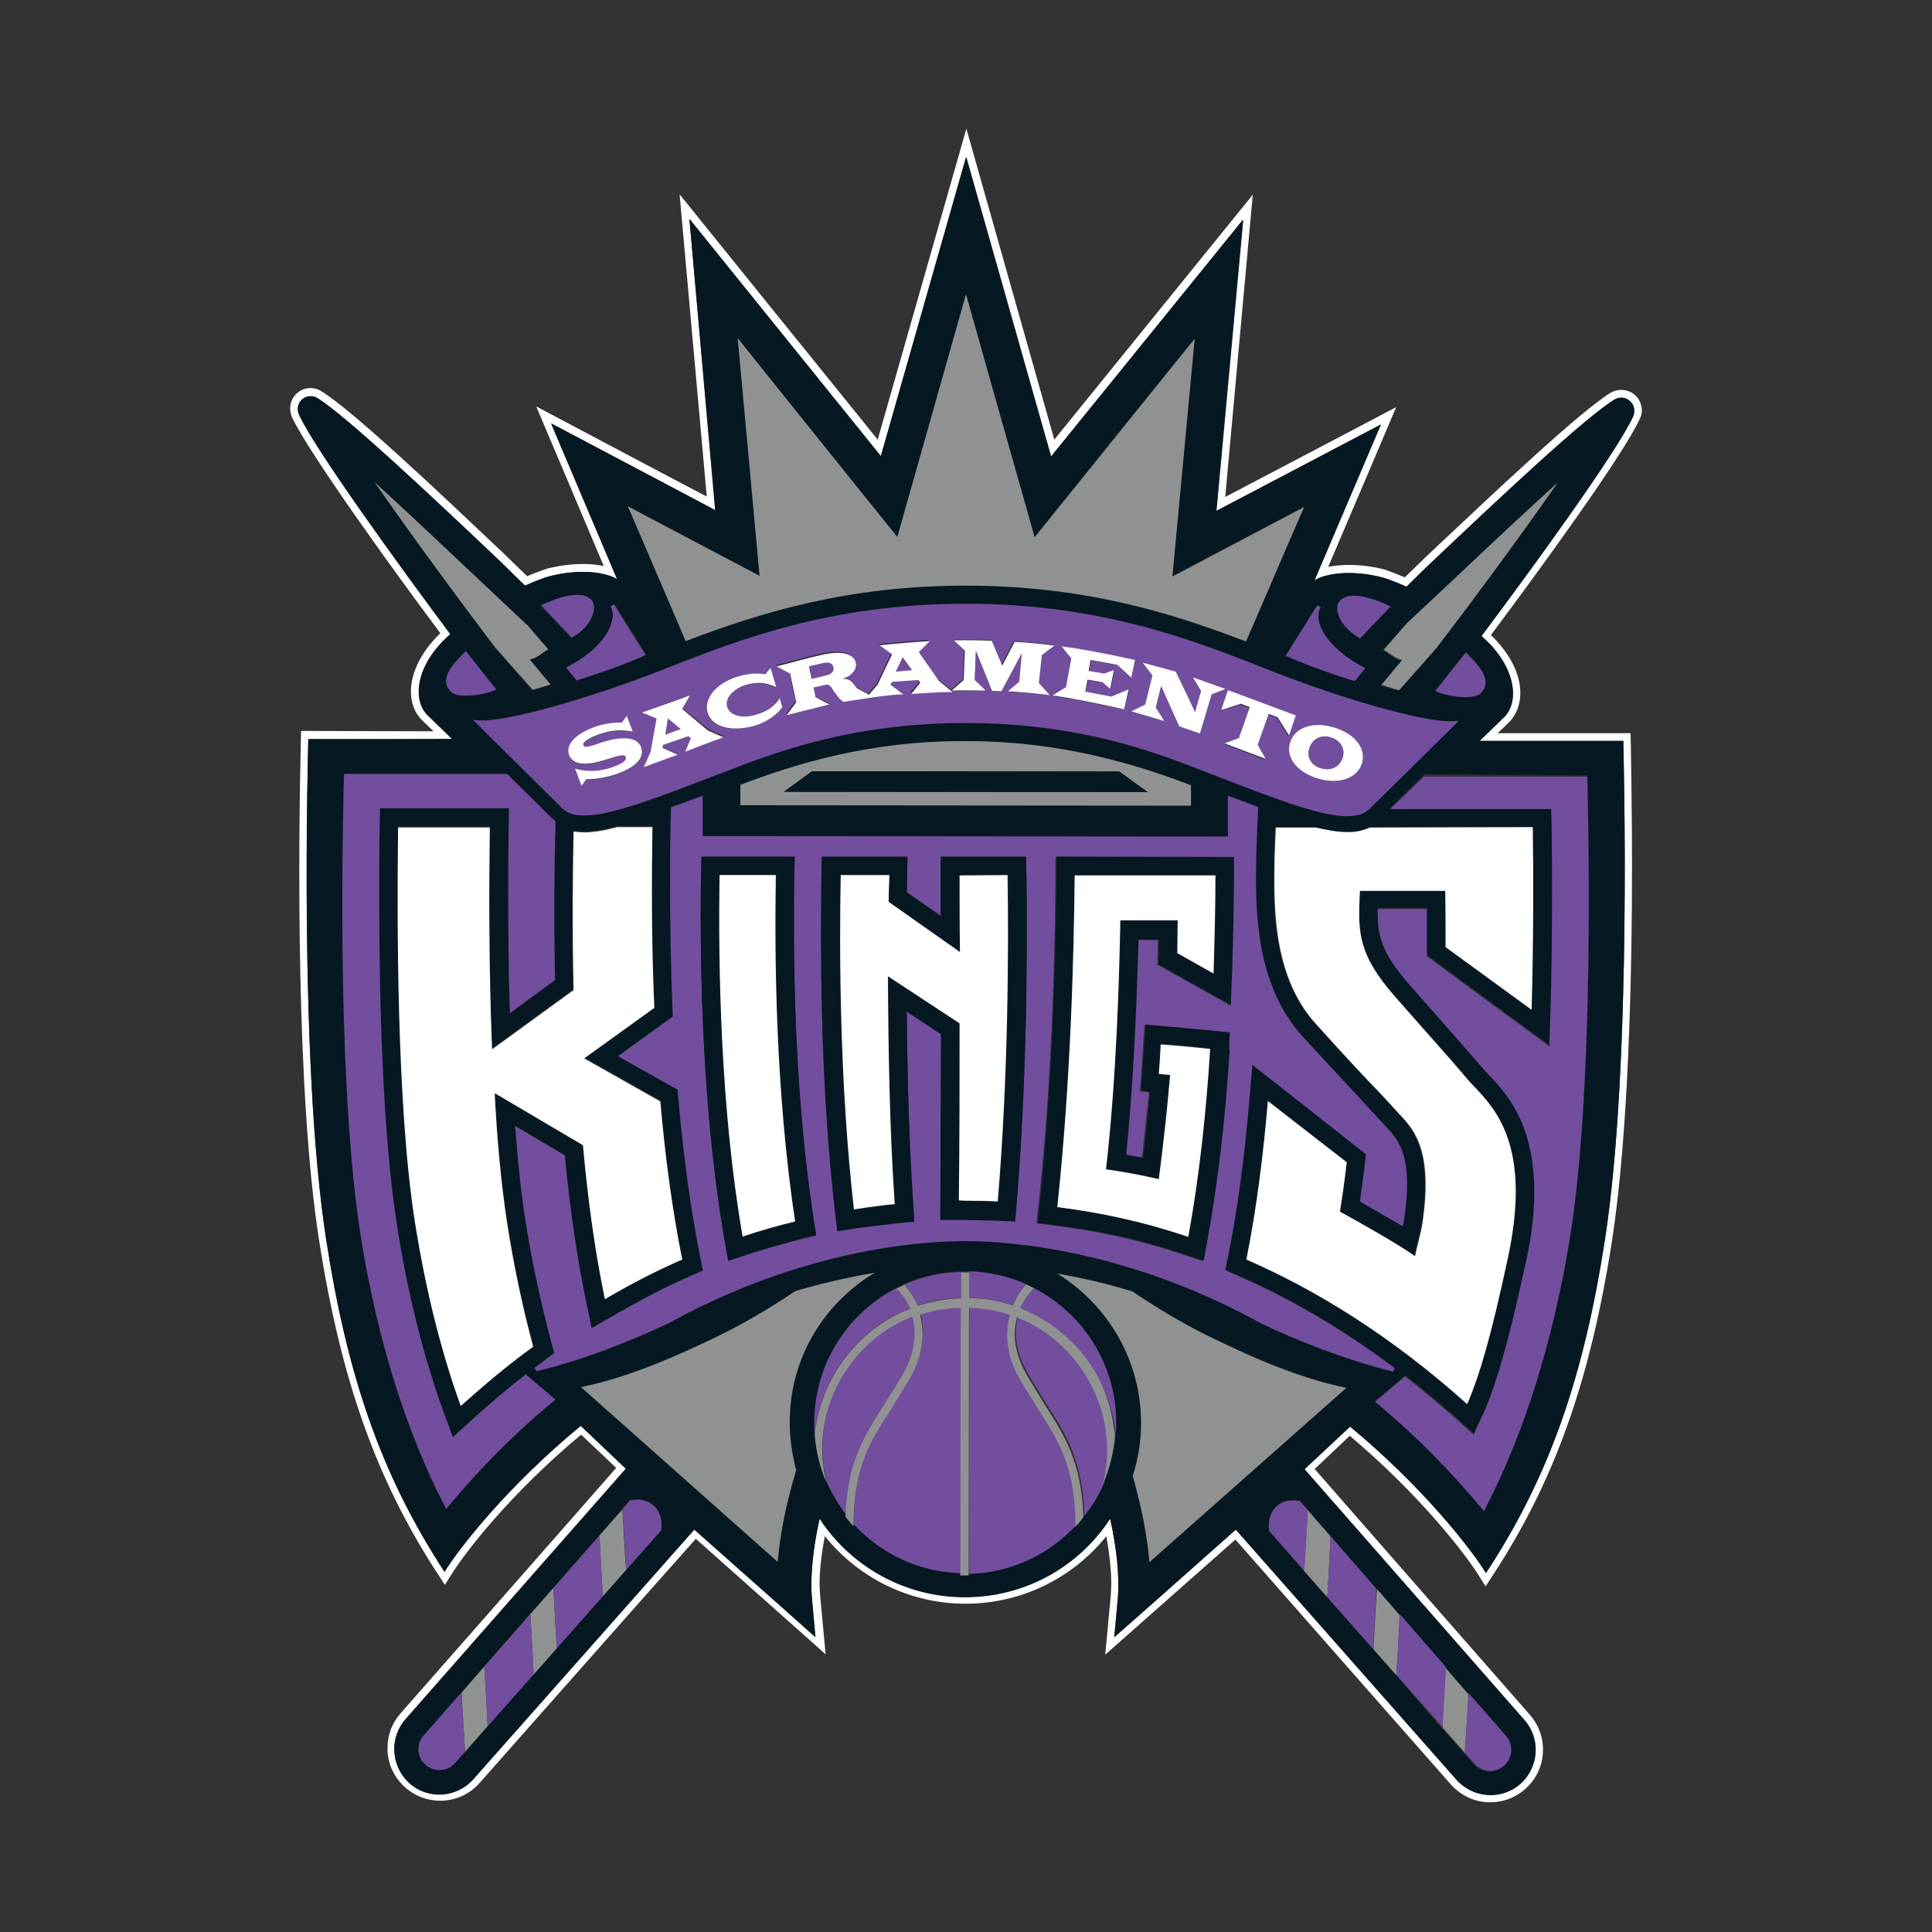 <?xml version="1.0" encoding="utf-8"?>
<!-- Generator: Adobe Illustrator 18.0.0, SVG Export Plug-In . SVG Version: 6.00 Build 0)  -->
<!DOCTYPE svg PUBLIC "-//W3C//DTD SVG 1.1//EN" "http://www.w3.org/Graphics/SVG/1.1/DTD/svg11.dtd">
<svg version="1.1" xmlns="http://www.w3.org/2000/svg" xmlns:xlink="http://www.w3.org/1999/xlink" x="0px" y="0px" width="512px"
	 height="512px" viewBox="0 0 512 512" enable-background="new 0 0 512 512" xml:space="preserve">
<rect x="0" y="0" width="512" height="512" fill="#333333" stroke="none"/>
<g id="white_block">
	<rect opacity="0" fill="#FFFFFF" width="512" height="512"/>
</g>
<g id="Logos">
	<g>
		<path fill="#FFFFFF" d="M435.1,108.8c0-1.5-0.6-3-1.8-4.1c-1.8-1.6-4.4-1.8-6.5-0.6c-8.3,5.1-31.2,26.8-48,42.6
			c0,0-5.5,5.3-6.5,6.3c-1.7-0.7-4-1.6-5.5-2.1c-5.8-1.5-11-1.4-14.8-0.7c2.9-6.7,18-42.3,18-42.3s-39.7,20.9-45.3,23.8
			c0.6-6.6,7.3-80.1,7.3-80.1s-48.2,59.5-52.6,64.9c-1.9-6.7-23.3-82.4-23.3-82.4s-21.6,75.7-23.5,82.4c-4.4-5.4-52.5-65-52.5-65
			s6.6,73.4,7.2,80.1c-5.6-2.9-45.2-23.9-45.2-23.9s15.1,35.6,17.9,42.3c-3.8-0.8-8.9-0.8-14.7,0.6c-1.6,0.5-4,1.4-5.6,2.1
			c-1-1-6.5-6.3-6.5-6.3c-16.8-15.9-39.7-37.6-48-42.7c-2.1-1.3-4.7-1.1-6.5,0.5c-1.2,1.1-1.8,2.5-1.8,4.1c0,0.8,0.2,1.5,0.5,2.3
			c4.3,9.2,26.2,39.7,39.3,57.2c-4.8,4.6-7.6,10-7.8,15c0,0.1,0,0.3,0,0.4c0,3.1,1,5.8,3,7.7c0,0,1.4,1.4,3,2.9
			c-7.5,0-35.1-0.1-35.1-0.1l-0.1,3.8c-0.6,26.2-1.3,91.4,4.8,130.8c5.8,37.3,15.2,63.9,31.7,89.1l1.7,2.6l1.7-2.7
			c3.8-6.1,15.8-21.6,34.4-37.1c1.8,1.7,7.4,7,9.3,8.8c-2.4,2.8-57.1,65-57.1,65c-2.3,2.6-3.5,5.8-3.5,9.2c0,0.3,0,0.6,0,0.9
			c0.2,3.7,1.9,7.1,4.7,9.6c5.8,5.1,14.6,4.6,19.7-1.2c0,0,48.6-55,57.3-64.7c2.6,2.3,34.4,30.6,34.4,30.6l-1.4-14.9
			c-0.1-1.2-0.2-2.5-0.2-3.8c0-3.7,0.5-8,1.4-12.6c9.1,11.3,22.7,17.9,37.3,17.9h0c14.6,0,28.2-6.6,37.3-17.9
			c0.8,4.6,1.3,8.9,1.3,12.5c0,1.4-0.1,2.7-0.2,3.9c0,0-1.4,15-1.4,15s29.2-25.8,34.5-30.5c2.5,2.9,57.1,64.9,57.1,64.9
			c2.5,2.8,5.9,4.5,9.6,4.7c3.7,0.2,7.3-1,10.1-3.5c5.8-5.1,6.3-13.9,1.2-19.7l0,0c0,0-54.6-62.3-57-65.1c1.9-1.8,7.5-7.1,9.3-8.8
			c18.5,15.6,30.5,31.1,34.3,37.2l1.7,2.7l1.7-2.6c16.5-25.1,26-51.7,31.8-89c4.3-27.9,5.3-68.6,5.3-99.4c0-12.7-0.2-23.7-0.3-31.4
			l-0.1-3.7l-2,0c0,0-25.7,0-33.2,0c1.5-1.4,3-2.9,3-2.9c1.9-1.9,3-4.6,3-7.7c0-0.1,0-0.3,0-0.4c-0.1-5-3-10.4-7.8-15
			c13.1-17.5,35.2-47.9,39.4-57.2C434.9,110.4,435.1,109.6,435.1,108.8 M432.8,110.3c-4.3,9.2-27,40.5-40.2,58.2
			c9.3,8.1,10.1,17.5,6,21.5l-6.5,6.3l38.1,0c0,2.5,2.4,85.4-4.9,132.3c-5.6,35.7-14.4,62.2-31.5,88.2c-3.9-6.3-16.5-22.7-36-38.8
			l-12.1,11.3l58.3,66.5c4.4,4.9,3.9,12.5-1.1,16.9c-4.9,4.4-12.5,3.9-16.9-1.1l-58.5-66.3l-24.7,21.9l-7.5,6.6l0.9-9.9
			c0.6-6.6-0.4-14.2-2-21.5c-8.2,12.5-22.4,20.8-38.5,20.8c-16.1,0-30.3-8.3-38.5-20.8c-1.6,7.3-2.6,14.9-2,21.5l0.9,9.9l-7.4-6.6
			L184,405.2l-58.6,66.2c-4.4,4.9-11.9,5.4-16.9,1c-4.9-4.4-5.4-11.9-1-16.9l58.4-66.4l-12-11.4c-19.5,16.1-32.2,32.4-36.1,38.7
			c-17-26.1-25.9-52.6-31.4-88.3c-7.3-47-4.7-129.9-4.7-132.3l38.1,0.1l-6.5-6.3c-4.1-4-3.3-13.4,6-21.5
			c-13.2-17.7-35.9-49-40.1-58.2c-0.6-1.4-0.3-3,0.8-4c1.1-1,2.8-1.1,4.1-0.3c8.1,5,30.9,26.6,47.6,42.4c2.3,2.2,5.4,5.3,7.4,7.2
			c2.4-1.1,5-2.1,6.5-2.5c8.3-2.1,15-1,17.9,0.8l-17.5-41.3l43.5,23L182.7,58l50.8,62.9l22.6-79.3l22.5,79.4l50.9-62.8l-7.1,77.2
			l43.6-22.9l-17.6,41.3c2.9-1.8,9.5-2.9,17.9-0.8c1.5,0.4,4.1,1.4,6.5,2.5c2-1.8,5.1-4.9,7.4-7.2c16.7-15.8,39.6-37.4,47.7-42.4
			c1.3-0.8,3-0.7,4.1,0.4C433.1,107.2,433.4,108.9,432.8,110.3"/>
		<path fill="#061922" d="M427.8,105.9c-8.1,5-31,26.6-47.7,42.4c-2.4,2.2-5.5,5.3-7.4,7.2c-2.4-1.1-5-2.1-6.5-2.5
			c-8.3-2.1-15-1-17.9,0.8l17.6-41.3l-43.6,22.9l7.1-77.2L278.5,121l-22.5-79.4l-22.6,79.3L182.7,58l6.9,77.2l-43.5-23l17.5,41.3
			c-2.9-1.8-9.5-2.9-17.9-0.8c-1.5,0.4-4.1,1.4-6.5,2.5c-2-1.8-5.1-5-7.4-7.2c-16.7-15.8-39.6-37.4-47.6-42.5
			c-1.3-0.8-3-0.7-4.1,0.3c-1.1,1-1.5,2.6-0.8,4c4.2,9.2,26.9,40.5,40.1,58.2c-9.3,8.1-10.2,17.5-6,21.5l6.5,6.3L81.7,196
			c0,2.5-2.5,85.4,4.7,132.3c5.5,35.7,14.3,62.2,31.4,88.3c3.9-6.3,16.6-22.6,36.1-38.7l12,11.4l-58.4,66.4
			c-4.4,4.9-3.9,12.5,1,16.9c4.9,4.4,12.5,3.9,16.9-1l58.6-66.2l24.7,21.9l7.4,6.6l-0.9-9.9c-0.6-6.6,0.4-14.2,2-21.5
			c8.2,12.5,22.4,20.8,38.5,20.8c16.1,0,30.3-8.2,38.5-20.8c1.6,7.3,2.6,14.9,2,21.5l-0.9,9.9l7.5-6.6l24.7-21.9l58.5,66.3
			c4.4,4.9,11.9,5.4,16.9,1.1c4.9-4.4,5.4-11.9,1.1-16.9l-58.3-66.5l12.1-11.3c19.5,16.2,32.1,32.5,36,38.8
			c17.1-26,26-52.6,31.5-88.2c7.3-46.9,4.9-129.8,4.9-132.3l-38.1,0l6.5-6.3c4.1-4,3.3-13.4-6-21.5c13.3-17.7,36-48.9,40.2-58.2
			c0.6-1.4,0.3-3-0.8-4C430.8,105.2,429.1,105.1,427.8,105.9 M355,159.4c1.9-2.4,6.4-2,12.9,1l0.7,0.3l-8.1,8.5l-0.3-0.2
			c-3-1.7-5-4.3-5.5-6.8C354.3,161.1,354.5,160.1,355,159.4 M349.1,160.4l0.9,0.5c-0.7,1.3-0.8,2.8-0.3,4.4c1.2,4,5.8,8.5,11.6,11.5
			l0.5,0.3l-2.8,3.4l-0.3-0.1c-0.1,0-10.4-3.3-17.5-6.4l-0.5-0.2L349.1,160.4z M383,235.9l-22.6,0l-0.1,2
			c-0.3,9.3-0.1,15.1,9.1,25.7l10.5,11.9c3.3,3.7,6.1,6.8,8.8,10.1c0.6,0.8,1.4,1.5,2.1,2.3c5.6,6,15,16,8.8,45.3
			c-4.7,21.9-7.5,30.7-10.3,37.6l-0.5,1.1c-20.3-18.1-40.2-30.3-58.5-38.3c2.7-13.3,4.5-27.7,5.7-42l20.7,16.4
			c-0.5,4.3-1.1,8.7-1.8,13.1c4.1,2.2,16.2,9,19.9,11.8c0.4-2,1.7-6.5,1.9-8.3c3-19.6-2.1-25.1-6-29.3c-0.4-0.5-0.8-0.9-1.2-1.3
			c-1.7-1.9-2.9-3.3-4.9-5.3c-2.8-2.9-7.1-7.4-16.1-17.4c-11.8-13.1-11.1-32.5-10.9-44.5l0.3-7.5l10.6,0c3.1,0.8,5.9,1.2,8,1.2
			c1.7,0,4-0.2,6.3-1.2l43.2-0.1c0.1,12.4,0.2,29.9-0.3,48.4L383,250.8C383.1,245.3,383,240.2,383,235.9 M362.9,214.4
			c-1.7,1.6-3.6,1.9-6.3,1.9c-7.2-0.1-20.5-5.3-34.6-10.8l-1.9-0.7c-13.4-5.2-33.6-13.1-64.2-13.2c-30.6,0-50.9,7.9-64.2,13.1
			l-1.9,0.7c-14.1,5.5-27.4,10.7-34.6,10.7c-2.6,0-4.5-0.3-6.2-1.9c-1.7-1.6-21.8-21.5-22.6-22.4l-1-1l1.3,0.1
			c7.4,0.6,30.2-6.2,47.8-13l3.3-1.3c17.9-7,42.5-16.6,78.1-16.6c35.7,0,60.2,9.7,78.1,16.7l3.3,1.3c17.7,6.9,40.4,13.7,47.8,13.1
			l1.4-0.1l-1,1C384.7,192.9,364.6,212.8,362.9,214.4 M315.7,208.1c0,0.6,0,4.6,0,5.4c-1,0-118.5-0.1-119.4-0.1c0-0.8,0-4.8,0-5.4
			c14.5-5.5,34.3-11.7,59.8-11.6C281.4,196.4,301.2,202.6,315.7,208.1 M134.3,323.2c1.8,11.7,4.2,22.9,7,33.4
			c-6.3,4.6-12.7,9.9-19.2,15.7c-5.2-14.4-9.4-30.7-12.2-49.1c-4.8-30.9-4.7-79.5-4.4-104.2l24.3,0c-0.2,14.6-0.3,36.7,0.6,58.8
			l21.6-15.7c-0.4-16.4-0.3-30.9,0-42c1.1,0.2,2.1,0.2,2.9,0.2c2.3,0,5.3-0.5,8.7-1.4l9.3,0c-0.2,13.6-0.2,30,0.5,47.9l-18.6,13.4
			l20.2,11.4c1.2,14.2,3.1,28.6,5.8,41.9c-6.7,2.9-13.5,6.4-20.5,10.5c-2.7-13-4.6-27.1-5.9-41l-23.4-13.8
			C131.8,301.6,132.8,313.4,134.3,323.2 M201.3,152.7c0,0-5.5-59.9-5.8-63c2,2.5,42.3,52.7,42.3,52.7S255.1,81.3,256,78
			c0.9,3.2,18.1,64.3,18.1,64.3s40.4-50.1,42.4-52.6c-0.3,3.1-5.9,63-5.9,63s32.6-17.2,34.9-18.4c-1,2.4-15,34.8-15.4,35.6
			c-20.1-7.7-43.1-14.8-74.2-14.8c-31.1,0-54.1,7-74.2,14.7c-0.4-0.8-14.3-33.3-15.3-35.7C168.7,135.5,201.3,152.7,201.3,152.7
			 M162,160.7l0.9-0.5l8.4,13.4l-0.5,0.2c-7.1,3.2-17.4,6.4-17.5,6.4l-0.3,0.1l-2.8-3.4l0.6-0.3c5.8-3,10.4-7.5,11.6-11.5
			C162.7,163.5,162.7,162,162,160.7 M144,160.2c6.5-3,11-3.3,12.9-0.9c0.5,0.7,0.7,1.6,0.4,2.8c-0.5,2.5-2.6,5-5.5,6.8l-0.4,0.2
			l-8.1-8.5L144,160.2z M99.3,127.9c9.1,8.3,19.5,18.1,27.4,25.6L139,165l0.7,0.9c0,0,4.8,5.5,5.4,6.3c-0.5,0.3-1.3,0.8-1.3,0.8
			c-0.9,0.6-1.8,1.3-2.9,1.7l-0.7,0.2c0,0,4.7,5.6,5.5,6.6c-1,0.3-4.2,1.3-4.7,1.4c-0.4-0.5-9.9-11.2-9.9-11.2
			C124.1,162.2,109.9,143.1,99.3,127.9 M119.5,183.3c-3.4-3.4,0.8-7.5,3.5-10.3l0.4-0.4l0.4,0.4l7.7,9.7l-0.6,0.3
			C128,184.2,121.4,185.2,119.5,183.3 M146.7,371.4c-9.9,8.2-19.3,17.6-28,28l-0.5,0.6l-0.3-0.7c-10.3-19.9-17.7-43.8-22.2-71
			c-4.1-25.3-5.8-68-4.6-120.1l0.1-3l43,0l0.2,0l10.7,10.6l0.7,0.7l1.4,1.2c0,0,0,1.2,0,1.2c-0.3,14.4-0.4,27.7-0.1,40.6l0,0.3
			l-12,8.8l0-1c-0.2-9.2-0.4-19-0.4-29.3c0-6.2,0-12.5,0.1-19.1c0,0,0.1-4.1,0.1-5c-0.8,0-33.4,0-34.2,0c0,0.8-0.1,4.8-0.1,4.8
			c-0.1,6-0.1,12.4-0.1,19.1c0,28.9,1,62.5,4.6,85.9c2.8,18.2,7,35,12.4,50c0,0,2.1,5.7,2.5,6.8c0.9-0.8,5.4-4.9,5.4-4.9
			c4.7-4.2,9.1-7.9,13.5-11.4l0.3-0.3l7.9,6.7L146.7,371.4z M175.2,405.4l0,0.1l-9.3,10.5l-6.2,7l-12.2,13.8l-6.1,6.9l-12.2,13.8
			l-6,6.8l-2.6,2.9c-2,2.3-5.5,2.5-7.8,0.5c-1.1-1-1.8-2.3-1.9-3.8c-0.1-1.5,0.4-2.9,1.4-4l9.9-11.3l6-6.9l12.2-13.9l6.1-6.9
			l12.2-13.9l6.1-7l2.1-2.4l0.2,0c2.3-0.5,4.5-0.1,6,1.3c1.4,1.2,2.1,3,2.1,5C175.3,404.5,175.3,404.9,175.2,405.4 M210.9,389.6
			c-2.7,9.3-4.3,17.3-4.9,24.3c-1.4-1.2-50.7-45.1-52.1-46.3c14-2.8,28.3-9.7,36.1-13.4c1.7-0.8,10.5-5.1,20.6-12
			c6.9-2.1,14-3.7,21.1-4.9c-13.9,8.4-22.6,23.4-22.6,39.8v0.1C209.2,381.3,209.8,385.5,210.9,389.6 M295.7,379.9
			c-0.3,4.6-1.4,9-3.2,13c-1.4,3.1-3.1,6.1-5.2,8.7c-0.7,0.9-1.4,1.7-2.1,2.5c-7.1,7.7-17.1,12.5-28.3,12.8c-0.4,0-0.7,0-1.1,0
			c-0.4,0-0.7,0-1.1,0c-11.2-0.3-21.2-5.2-28.3-12.9c-0.7-0.8-1.4-1.6-2.1-2.5c-2.1-2.7-3.9-5.7-5.3-8.9c-1.7-4-2.8-8.4-3.1-12.9
			c-0.1-0.9-0.1-1.9-0.1-2.9c0-15.5,8.9-29,21.8-35.6c0.7-0.4,1.4-0.7,2.1-1c4.6-2,9.7-3.2,15-3.3c0.4,0,0.7,0,1.1,0
			c0.4,0,0.7,0,1.1,0c5.3,0.2,10.4,1.3,15,3.4c0.7,0.3,1.4,0.6,2.1,1c12.9,6.6,21.8,20.1,21.8,35.6C295.8,378,295.7,379,295.7,379.9
			 M346.6,400.2c1.4,1.6,3.5,4,6.1,7c3.4,3.9,7.6,8.7,12.1,13.9c2,2.3,4.1,4.6,6.1,7c4.1,4.7,8.3,9.5,12.1,13.9
			c2.2,2.5,4.2,4.8,6,6.9c5.9,6.7,9.9,11.3,9.9,11.3c0.9,1,1.4,2.3,1.4,3.7c0,0.1,0,0.2,0,0.4c-0.1,1.5-0.8,2.8-1.9,3.8
			c-2.3,2-5.8,1.8-7.8-0.5l-2.6-2.9l-6-6.8L370,444l-6.1-6.9l-12.2-13.8l-6.2-7l-9.2-10.5l0-0.1c-0.4-2.7,0.3-5,2-6.5
			c1.6-1.3,3.7-1.8,6-1.3l0.2,0C344.5,397.8,345.3,398.7,346.6,400.2 M304.6,414c-0.5-6.6-2-14.3-4.4-22.9c1.4-4.5,2.2-9.2,2.2-14v0
			c0-16.2-8.5-31.1-22.2-39.6c6.7,1.2,13.4,2.8,20,4.8c9.9,6.8,18.8,11.2,20.5,12c7.8,3.7,22.1,10.6,36.1,13.5
			C355.4,369,306,412.7,304.6,414 M334.2,350.7c-35.6-19.6-66.7-21.8-78.4-21.8c-11.7,0-42.8,2.1-78.5,21.7
			c-8.5,4.1-22.8,9.9-35.2,12.8l-0.4-0.9l2.5-1.9c0,0,2.3-1.7,2.7-2c-0.1-0.5-0.9-3.3-0.9-3.3c-2.9-10.7-5.2-21.7-6.9-32.9
			c-1-6.4-1.8-14.2-2.5-23.1l-0.1-1l13.2,7.8l0,0.3c1.4,14.4,3.3,27.4,5.7,38.8c0,0,1.2,5.6,1.4,6.7c1.6-0.9,5.9-3.4,5.9-3.4
			c7.1-4.1,13.6-7.5,20-10.3c0,0,3-1.3,3.6-1.6c-0.2-0.9-0.8-3.9-0.8-3.9c-2.5-12.6-4.4-26.6-5.7-41.4c0,0-0.2-2.1-0.2-2.6
			c-0.5-0.3-15.8-8.9-15.8-8.9s14.2-10.2,14.5-10.5c0-0.4-0.1-2.6-0.1-2.6c-0.4-10.3-0.6-20.9-0.6-32c0-5.1,0-10.2,0.1-15.6l0.1-4.9
			l0-0.3l8.4-3.1c0,0,0,9.8,0,10.7c1,0,138.2,0.1,139.2,0.1c0-0.9,0-10.8,0-10.8l8,3l-0.2,5.2c0,0-0.3,7.5-0.3,7.6l0,1.2
			c-0.2,12.2-0.5,32.6,12.2,46.7l16.2,17.5l4.7,5.1l1.3,1.4c3.5,3.7,7.4,7.9,4.7,25.2l-0.1,0.5l-0.1,0.7l-11.1-6.4l-0.3-0.2l1.3-9.8
			c0,0,0.3-2.3,0.3-2.7c-0.5-0.4-28.9-22.8-30.1-23.7c-0.2,2.4-0.8,9.1-0.8,9.1c-1.3,15.6-3.2,29.5-5.6,41.4c0,0-0.6,3.2-0.8,3.9
			c0.9,0.4,3.6,1.6,3.6,1.6c14.1,6.1,28,14.3,41.3,24.4l-0.4,0.9C356.9,360.5,342.7,354.7,334.2,350.7 M420.2,205.5l0.5,0l0.1,3
			c1.1,52.1-0.6,94.8-4.8,120.1c-4.5,27.1-12,51-22.3,70.9l-0.3,0.7l-0.5-0.6c-8.6-10.4-18-19.8-27.9-28l-0.5-0.4l7.9-6.7l0.3,0.2
			c4.4,3.4,8.8,7.1,13,10.8c0,0,4.1,3.7,4.9,4.4c0.7-1.6,3.3-7.1,3.3-7.1s0.1-0.1,0.1-0.3c2.9-7.3,5.8-16.7,10.5-38.4
			c1.5-7.2,2.2-13.3,2.2-18.6c0-18.2-7.6-26.3-12.2-31.1l-1.9-2.1c0,0-8.9-10.2-8.9-10.2l-10.5-11.9c-6.7-7.7-8-12.2-8-18.5
			c0-0.2,0-1.1,0-1.1l12.5,0l0.5,0l0,10c0,0,0,2.1,0,2.5c0.5,0.4,31.2,23,32.5,23.9c0.1-2.5,0.3-9.4,0.3-9.4
			c0.3-9.9,0.4-20.3,0.4-31.5c0-5.5,0-11.2-0.1-17.1c0,0,0-4-0.1-4.9c-0.8,0-41.5,0-41.5,0l-1.2,0l9-8.9L420.2,205.5z M392.4,183.5
			c-1.9,1.9-8.5,0.9-11.4-0.3l-0.6-0.3l7.3-9.2l0.8-1l0.4,0.4C391.6,176,395.8,180.2,392.4,183.5 M380.5,171.9c0,0-8.8,9.9-9.9,11.2
			c-0.5-0.1-3.6-1.1-4.7-1.4c0.8-1,5.5-6.6,5.5-6.6l-0.7-0.2c-1.1-0.4-2-1-2.9-1.7c0,0-0.7-0.5-1.3-0.8c0.7-0.7,5.5-6.3,5.5-6.3
			l0.7-0.8l12.3-11.5c7.9-7.4,18.3-17.2,27.4-25.5C402,143.3,387.8,162.4,380.5,171.9"/>
		<path fill="#061922" d="M138.9,364.6c-4.4,3.4-8.8,7.1-13.5,11.4c0,0-4.5,4-5.4,4.9c-0.4-1.2-2.5-6.8-2.5-6.8
			c-5.4-15-9.6-31.8-12.4-50c-3.6-23.4-4.6-57-4.6-85.9c0-6.7,0-13.1,0.1-19.1c0,0,0.1-4,0.1-4.9c0.8,0,33.3,0,34.2,0
			c0,0.8-0.1,5-0.1,5c-0.1,6.5-0.1,12.9-0.1,19.1c0,10.3,0.1,20.2,0.4,29.3l0,0.9l12-8.8l0-0.3c-0.3-12.9-0.3-26.2,0.1-40.6
			c0,0,0-1.2,0-1.2l-1.4-1.2l-0.7-0.7l-10.7-10.6l-0.2,0l-43,0l-0.1,3c-1.2,52.1,0.5,94.8,4.6,120.1c4.4,27.2,11.9,51,22.2,71
			l0.3,0.7l0.5-0.6c8.6-10.3,18-19.8,28-28l0.5-0.4l-7.9-6.7L138.9,364.6z"/>
		<path fill="#734E9F" d="M138.9,364.6c-4.4,3.4-8.8,7.1-13.5,11.4c0,0-4.5,4-5.4,4.9c-0.4-1.2-2.5-6.8-2.5-6.8
			c-5.4-15-9.6-31.8-12.4-50c-3.6-23.4-4.6-57-4.6-85.9c0-6.7,0-13.1,0.1-19.1c0,0,0.1-4,0.1-4.9c0.8,0,33.3,0,34.2,0
			c0,0.8-0.1,5-0.1,5c-0.1,6.5-0.1,12.9-0.1,19.1c0,10.3,0.1,20.2,0.4,29.3l0,0.9l12-8.8l0-0.3c-0.3-12.9-0.3-26.2,0.1-40.6
			c0,0,0-1.2,0-1.2l-1.4-1.2l-0.7-0.7l-10.7-10.6l-0.2,0l-43,0l-0.1,3c-1.2,52.1,0.5,94.8,4.6,120.1c4.4,27.2,11.9,51,22.2,71
			l0.3,0.7l0.5-0.6c8.6-10.3,18-19.8,28-28l0.5-0.4l-7.9-6.7L138.9,364.6z"/>
		<path fill="#061922" d="M386.6,191l-1.4,0.1c-7.4,0.6-30.2-6.2-47.8-13.1l-3.3-1.3c-17.9-7-42.4-16.7-78.1-16.7
			c-35.7,0-60.2,9.6-78.1,16.6l-3.3,1.3c-17.7,6.9-40.4,13.6-47.8,13l-1.4-0.1l1,1c0.9,0.9,21,20.8,22.6,22.4
			c1.7,1.6,3.6,1.9,6.2,1.9c7.2-0.1,20.5-5.3,34.6-10.7l1.9-0.7c13.4-5.2,33.7-13.1,64.2-13.1c30.6,0,50.8,7.9,64.2,13.2l1.9,0.7
			c14.1,5.5,27.4,10.7,34.6,10.8c2.6,0,4.5-0.3,6.3-1.9c1.7-1.6,21.8-21.5,22.7-22.4L386.6,191z M163.5,205.2
			c-2.5,0.9-6.1,1.5-8.1,1.4l-1.3,1.8l-1.7-4.6c3.3,1,7,0.7,9.9-0.4c2.3-0.8,3.9-1.8,3.5-2.7c-0.4-1-2.6-0.1-5.5,0.8
			c-4.8,1.5-8.5,1.5-9.5-1.3c-1-2.8,1.6-5.5,6.4-7.3c2.5-0.9,5.6-1.4,7.6-1.3l1.3-1.8l1.6,4.2c-3.3-0.7-6.3-0.3-9.2,0.8
			c-2.2,0.8-4.2,2-3.9,2.8c0.4,1,2.5,0,5.3-0.9c4.7-1.5,8.9-1.5,10.1,1.4C171.1,201.1,168.2,203.4,163.5,205.2 M181.7,199.1l1.5-3.6
			l-0.7-0.5l-6.7,2.3l-0.1,0.8l4,1.8c-2,0.6-6.5,2.3-9,3.3l1.8-4l1.6-8.9l-3.9-1.6c3.8-1.4,10.1-3.5,12.8-4.6l-2.1,3.7l6.9,5.5
			l4.1,1.8C188.8,196.3,183.5,198.4,181.7,199.1 M199.6,192.4c-5.9,1.7-11,0.3-12.2-3.5c-1.1-3.8,2.5-7.9,8.3-9.6
			c2.5-0.7,5.1-0.9,7-0.5l1.4-1.7l1.5,5.1c-3.3-1.4-5.1-1.5-8-0.6c-3,0.9-5.7,3.3-5,5.8c0.7,2.5,4.3,3.1,7.3,2.2
			c1.9-0.6,4.7-1.3,6.5-4.6l0.7,2.4C206.1,189.2,203.2,191.3,199.6,192.4 M267.1,183.3l3-2.5l0.7-7.6l-5.4,10.1l-2.5-0.1l-4.3-10.7
			l-0.3,7.8l2.9,2.8c-1.8-0.1-6.5-0.1-9,0c-4.3,0-8.9,0.4-10.9,0.5l2.4-3l-0.5-0.7l-7,0.5l-0.4,0.7l3.4,2.6c-1.7,0.1-5.2,0.5-8,0.8
			l0,0l-7.9,1.2c-1.2-0.8-2.2-2.3-3.1-3.7c-0.5-0.7-0.8-0.9-1.7-0.8l-3.1,0.7l0.5,2.5l3.6,2l-11.2,2.8l2.5-3.4l-1.6-7.6l-3.6-1.9
			c4.1-1,8.4-2.3,12.2-3.1c4.9-1.1,8.3-0.2,8.8,2.2c0.3,1.9-1.2,3.4-3.6,4.3l0,0c0.8-0.2,1.8,0,2.5,0.7c0.5,0.5,0.9,1.1,1.4,1.7
			l3.2,1.7l2.3-2.7l3.8-8l-3.3-2.4c4.8-0.5,9.8-0.9,13.3-1.1l-2.9,2.9l5.1,7.3l3.6,3l3.2-2.8l0.3-7.8l-2.9-2.7c2.7,0,7.8,0,10,0.1
			l2.8,6.6l3.3-6.3c2.4,0.2,7.9,0.7,10.5,1l-3.3,2.5l-0.7,7.5l2.9,3.2C275,183.9,269.6,183.4,267.1,183.3 M297.9,188.1
			c-5.1-1.2-13.4-2.8-19-3.7l3.6-2.2l1.4-7.6l-2.6-3.2c4.3,0.6,11.8,1.9,19.5,3.6l-1,4.7l-3.6-3.4l-7.1-1.3l-0.5,2.9l4.1,0.7
			l2.6-0.9l-1,5l-2-1.8l-4-0.7l-0.6,3.2l6.9,1.3l4.6-1.9L297.9,188.1z M321.1,184l-3.1,10.4l-5.5-1.9l-4.8-10.7l-1.4,5.7l2.4,3.6
			l-8.9-2.6l3.7-1.8l1.9-7.7l-2.6-3.4l8.7,2.5l5.2,10.7l1.6-5.6l-2.2-3.6l8.7,3.1L321.1,184z M338.5,190.3l-2.4-0.9l-2.9,8.2
			l2.1,3.7l-10.9-4.1l3.8-1.4l2.9-8.2l-2.4-0.9l-5.2,1.7l1.8-5.3c3.1,1.1,13.1,4.9,17.9,6.8l-1.8,5.3L338.5,190.3z M360.9,202.4
			c-1.3,3.9-6.1,5.6-11.7,3.9c-5.6-1.7-8.6-5.7-7.3-9.6c1.3-4,6.1-5.6,11.7-3.9C359.2,194.5,362.2,198.5,360.9,202.4"/>
		<path fill="#734E9F" d="M386.6,191l-1.4,0.1c-7.4,0.6-30.2-6.2-47.8-13.1l-3.3-1.3c-17.9-7-42.4-16.7-78.1-16.7
			c-35.7,0-60.2,9.6-78.1,16.6l-3.3,1.3c-17.7,6.9-40.4,13.6-47.8,13l-1.4-0.1l1,1c0.9,0.9,21,20.8,22.6,22.4
			c1.7,1.6,3.6,1.9,6.2,1.9c7.2-0.1,20.5-5.3,34.6-10.7l1.9-0.7c13.4-5.2,33.7-13.1,64.2-13.1c30.6,0,50.8,7.9,64.2,13.2l1.9,0.7
			c14.1,5.5,27.4,10.7,34.6,10.8c2.6,0,4.5-0.3,6.3-1.9c1.7-1.6,21.8-21.5,22.7-22.4L386.6,191z M163.5,205.2
			c-2.5,0.9-6.1,1.5-8.1,1.4l-1.3,1.8l-1.7-4.6c3.3,1,7,0.7,9.9-0.4c2.3-0.8,3.9-1.8,3.5-2.7c-0.4-1-2.6-0.1-5.5,0.8
			c-4.8,1.5-8.5,1.5-9.5-1.3c-1-2.8,1.6-5.5,6.4-7.3c2.5-0.9,5.6-1.4,7.6-1.3l1.3-1.8l1.6,4.2c-3.3-0.7-6.3-0.3-9.2,0.8
			c-2.2,0.8-4.2,2-3.9,2.8c0.4,1,2.5,0,5.3-0.9c4.7-1.5,8.9-1.5,10.1,1.4C171.1,201.1,168.2,203.4,163.5,205.2 M181.7,199.1l1.5-3.6
			l-0.7-0.5l-6.7,2.3l-0.1,0.8l4,1.8c-2,0.6-6.5,2.3-9,3.3l1.8-4l1.6-8.9l-3.9-1.6c3.8-1.4,10.1-3.5,12.8-4.6l-2.1,3.7l6.9,5.5
			l4.1,1.8C188.8,196.3,183.5,198.4,181.7,199.1 M199.6,192.4c-5.9,1.7-11,0.3-12.2-3.5c-1.1-3.8,2.5-7.9,8.3-9.6
			c2.5-0.7,5.1-0.9,7-0.5l1.4-1.7l1.5,5.1c-3.3-1.4-5.1-1.5-8-0.6c-3,0.9-5.7,3.3-5,5.8c0.7,2.5,4.3,3.1,7.3,2.2
			c1.9-0.6,4.7-1.3,6.5-4.6l0.7,2.4C206.1,189.2,203.2,191.3,199.6,192.4 M267.1,183.3l3-2.5l0.7-7.6l-5.4,10.1l-2.5-0.1l-4.3-10.7
			l-0.3,7.8l2.9,2.8c-1.8-0.1-6.5-0.1-9,0c-4.3,0-8.9,0.4-10.9,0.5l2.4-3l-0.5-0.7l-7,0.5l-0.4,0.7l3.4,2.6c-1.7,0.1-5.2,0.5-8,0.8
			l0,0l-7.9,1.2c-1.2-0.8-2.2-2.3-3.1-3.7c-0.5-0.7-0.8-0.9-1.7-0.8l-3.1,0.7l0.5,2.5l3.6,2l-11.2,2.8l2.5-3.4l-1.6-7.6l-3.6-1.9
			c4.1-1,8.4-2.3,12.2-3.1c4.9-1.1,8.3-0.2,8.8,2.2c0.3,1.9-1.2,3.4-3.6,4.3l0,0c0.8-0.2,1.8,0,2.5,0.7c0.5,0.5,0.9,1.1,1.4,1.7
			l3.2,1.7l2.3-2.7l3.8-8l-3.3-2.4c4.8-0.5,9.8-0.9,13.3-1.1l-2.9,2.9l5.1,7.3l3.6,3l3.2-2.8l0.3-7.8l-2.9-2.7c2.7,0,7.8,0,10,0.1
			l2.8,6.6l3.3-6.3c2.4,0.2,7.9,0.7,10.5,1l-3.3,2.5l-0.7,7.5l2.9,3.2C275,183.9,269.6,183.4,267.1,183.3 M297.9,188.1
			c-5.1-1.2-13.4-2.8-19-3.7l3.6-2.2l1.4-7.6l-2.6-3.2c4.3,0.6,11.8,1.9,19.5,3.6l-1,4.7l-3.6-3.4l-7.1-1.3l-0.5,2.9l4.1,0.7
			l2.6-0.9l-1,5l-2-1.8l-4-0.7l-0.6,3.2l6.9,1.3l4.6-1.9L297.9,188.1z M321.1,184l-3.1,10.4l-5.5-1.9l-4.8-10.7l-1.4,5.7l2.4,3.6
			l-8.9-2.6l3.7-1.8l1.9-7.7l-2.6-3.4l8.7,2.5l5.2,10.7l1.6-5.6l-2.2-3.6l8.7,3.1L321.1,184z M338.5,190.3l-2.4-0.9l-2.9,8.2
			l2.1,3.7l-10.9-4.1l3.8-1.4l2.9-8.2l-2.4-0.9l-5.2,1.7l1.8-5.3c3.1,1.1,13.1,4.9,17.9,6.8l-1.8,5.3L338.5,190.3z M360.9,202.4
			c-1.3,3.9-6.1,5.6-11.7,3.9c-5.6-1.7-8.6-5.7-7.3-9.6c1.3-4,6.1-5.6,11.7-3.9C359.2,194.5,362.2,198.5,360.9,202.4"/>
		<polygon fill="#061922" points="237.4,178 241.7,177.7 239.1,174.3 		"/>
		<polygon fill="#734E9F" points="237.4,178 241.7,177.7 239.1,174.3 		"/>
		<path fill="#061922" d="M218.4,175.7l-3.9,0.9l0.7,3.3l3.8-0.9c1.4-0.3,2.2-1.1,2.1-2C220.8,175.8,219.7,175.4,218.4,175.7"/>
		<path fill="#734E9F" d="M218.4,175.7l-3.9,0.9l0.7,3.3l3.8-0.9c1.4-0.3,2.2-1.1,2.1-2C220.8,175.8,219.7,175.4,218.4,175.7"/>
		<polygon fill="#061922" points="176.3,194.7 180.4,193.2 177,190.4 		"/>
		<polygon fill="#734E9F" points="176.3,194.7 180.4,193.2 177,190.4 		"/>
		<path fill="#061922" d="M352.7,195.4c-2.6-0.8-4.9,0.4-5.7,2.8c-0.8,2.4,0.4,4.6,3,5.4c2.6,0.8,5-0.3,5.8-2.7
			C356.6,198.5,355.3,196.2,352.7,195.4"/>
		<path fill="#734E9F" d="M352.7,195.4c-2.6-0.8-4.9,0.4-5.7,2.8c-0.8,2.4,0.4,4.6,3,5.4c2.6,0.8,5-0.3,5.8-2.7
			C356.6,198.5,355.3,196.2,352.7,195.4"/>
		<path fill="#FFFFFF" d="M159.9,196.6c-2.8,0.9-4.9,1.9-5.3,0.9c-0.3-0.9,1.7-2,3.9-2.8c2.9-1.1,5.9-1.5,9.2-0.8l-1.6-4.2l-1.3,1.8
			c-2-0.1-5.1,0.3-7.6,1.3c-4.7,1.8-7.4,4.5-6.4,7.3c1.1,2.8,4.7,2.8,9.5,1.3c2.8-0.8,5.1-1.8,5.5-0.8c0.4,1-1.2,1.9-3.5,2.7
			c-3,1.1-6.6,1.4-9.9,0.4l1.7,4.6l1.3-1.8c2,0.1,5.6-0.5,8.1-1.4c4.7-1.7,7.5-4.1,6.4-7.1C168.8,195.1,164.6,195.2,159.9,196.6"/>
		<path fill="#FFFFFF" d="M200,189.5c-3,0.9-6.6,0.3-7.3-2.2c-0.7-2.5,2-4.9,5-5.8c2.9-0.8,4.8-0.8,8,0.6l-1.5-5.1l-1.4,1.7
			c-1.9-0.4-4.5-0.2-7,0.5c-5.8,1.7-9.4,5.8-8.3,9.6c1.1,3.9,6.3,5.2,12.2,3.6c3.6-1,6.4-3.2,7.6-5l-0.7-2.4
			C204.7,188.1,202,188.9,200,189.5"/>
		<path fill="#FFFFFF" d="M276.1,173.6l3.3-2.5c-2.5-0.4-8-0.9-10.5-1l-3.3,6.3l-2.8-6.6c-2.3-0.1-7.3-0.2-10-0.1l2.9,2.7l-0.3,7.8
			l-3.2,2.8c2.5-0.1,7.2,0,9,0l-2.9-2.8l0.3-7.8l4.3,10.7l2.5,0.1l5.4-10.1l-0.7,7.6l-3,2.5c2.4,0.1,7.8,0.6,11.1,1l-2.9-3.2
			L276.1,173.6z"/>
		<path fill="#FFFFFF" d="M287.6,183.3l0.6-3.2l4,0.7l2,1.8l1-5l-2.6,0.9l-4.1-0.7l0.5-2.9l7.1,1.3l3.7,3.4l1-4.7
			c-7.7-1.7-15.2-3.1-19.5-3.6l2.6,3.2l-1.4,7.6l-3.6,2.2c5.6,0.8,13.9,2.5,19,3.7l1.2-5.3l-4.6,1.9L287.6,183.3z"/>
		<polygon fill="#FFFFFF" points="316.1,179.5 318.3,183.1 316.7,188.7 311.6,178 302.8,175.6 305.4,179 303.5,186.7 299.8,188.5 
			308.6,191.1 306.3,187.5 307.7,181.8 312.5,192.5 318,194.4 321.1,184 324.8,182.6 		"/>
		<path fill="#FFFFFF" d="M325.4,182.9l-1.8,5.3l5.2-1.7l2.4,0.9l-2.9,8.2l-3.8,1.4l10.9,4.1l-2.1-3.7l2.9-8.2l2.4,0.9l3,4.8
			l1.8-5.3C338.5,187.8,328.5,184,325.4,182.9"/>
		<path fill="#FFFFFF" d="M353.6,192.8c-5.6-1.7-10.4-0.1-11.7,3.9c-1.3,3.9,1.7,7.9,7.3,9.6c5.6,1.7,10.4,0,11.7-3.9
			C362.2,198.5,359.2,194.5,353.6,192.8 M355.8,200.9c-0.8,2.4-3.2,3.5-5.8,2.7c-2.6-0.8-3.8-3-3-5.4c0.8-2.4,3.1-3.6,5.7-2.8
			C355.3,196.2,356.6,198.5,355.8,200.9"/>
		<path fill="#FFFFFF" d="M180.8,187.9l2.1-3.7c-2.6,1.1-8.9,3.2-12.8,4.6l3.9,1.6l-1.6,8.9l-1.8,4c2.5-0.9,7-2.6,9-3.3l-4-1.8
			l0.1-0.8l6.7-2.3l0.7,0.5l-1.5,3.6c1.8-0.7,7.2-2.8,10.1-3.8l-4.1-1.8L180.8,187.9z M176.3,194.7l0.7-4.3l3.4,2.8L176.3,194.7z"/>
		<path fill="#FFFFFF" d="M243.5,172.8l2.9-2.9c-3.5,0.2-8.5,0.6-13.3,1.1l3.3,2.4l-3.8,8l-2.3,2.7l-3.2-1.7
			c-0.5-0.6-0.9-1.2-1.4-1.7c-0.7-0.8-1.7-0.9-2.5-0.7l0,0c2.4-0.9,3.9-2.4,3.6-4.3c-0.4-2.5-3.9-3.3-8.8-2.2
			c-3.8,0.8-8.1,2.1-12.2,3.1l3.6,1.9l1.6,7.6l-2.5,3.4l11.2-2.8l-3.6-2l-0.5-2.5l3.1-0.7c0.8-0.2,1.2,0.1,1.7,0.8
			c0.9,1.4,1.9,2.9,3.1,3.7l7.9-1.2l0,0c2.8-0.4,6.3-0.8,8-0.8l-3.4-2.6l0.4-0.7l7-0.5l0.5,0.7l-2.4,3c2-0.1,6.6-0.5,10.9-0.5
			l-3.6-3L243.5,172.8z M218.9,179l-3.8,0.9l-0.7-3.3l3.9-0.9c1.4-0.3,2.5,0.1,2.6,1.3C221.1,177.9,220.3,178.7,218.9,179
			 M237.4,178l1.8-3.8l2.5,3.4L237.4,178z"/>
		<path fill="#734E9F" d="M256.9,343.9l0.5,0c3.6,0.1,7.2,0.8,10.6,1.8l0.4,0.1l0.2-0.4c1-2.3,2.3-4,3.2-5c0,0,0.1,0,0.1-0.1
			c-4.6-2-9.7-3.2-15-3.4c0,0,0,0,0,0L256.9,343.9"/>
		<path fill="#734E9F" d="M243,345.5l0.2,0.4l0.4-0.1c3.4-1.1,7-1.7,10.6-1.8l0.5,0c0,0,0-4.2,0-6.9c-5.3,0.1-10.4,1.3-15,3.3
			c0.1,0.1,0.1,0.1,0.1,0.1C240.7,341.5,242,343.2,243,345.5"/>
		<path fill="#734E9F" d="M275.3,373.2c0,0-4.9-8-4.9-8c-2.3-4.1-3.4-8-3.4-11.9c0-1.6,0.2-3.2,0.6-4.8l0.1-0.5l-0.5-0.1
			c-3.1-1-6.4-1.6-9.8-1.7l-0.5,0l-0.1,70.9v0c11.2-0.3,21.2-5.2,28.3-12.8v0C285.2,388.5,280.8,381.7,275.3,373.2"/>
		<path fill="#734E9F" d="M293.7,384c0-10.1-3.9-19.6-11.1-26.8c-3.6-3.6-7.7-6.3-12.3-8.3l-0.5-0.2l-0.1,0.6
			c-0.3,1.3-0.5,2.6-0.5,3.9c0,3.5,1.1,7.1,3.2,10.8l4.8,7.9c5.2,8,9.6,14.9,10.2,29.2c0,0,0,0.2,0,0.6c2.1-2.7,3.9-5.6,5.2-8.7
			C293.2,390,293.7,387,293.7,384L293.7,384z"/>
		<path fill="#734E9F" d="M240.7,346.9l0.5-0.2l-0.2-0.5c-1.1-2.2-2.4-3.8-3.4-4.8c-12.9,6.6-21.8,20.1-21.8,35.6c0,1,0,1.9,0.1,2.9
			c0.2-1.4,0.4-2.5,0.4-2.5C218.5,363.8,227.9,352.1,240.7,346.9"/>
		<path fill="#734E9F" d="M234.4,372c0,0,4.9-7.9,4.9-7.9c2.1-3.7,3.2-7.4,3.2-10.9c0-1.3-0.2-2.6-0.5-3.9l-0.1-0.6l-0.5,0.2
			c-4.6,1.9-8.8,4.7-12.3,8.2c-7.2,7.1-11.1,16.7-11.1,26.8v0c0,3,0.4,5.9,1.1,8.8c1.4,3.2,3.2,6.2,5.3,8.9c0-0.4,0-0.7,0-0.7
			C224.8,386.8,229.3,379.9,234.4,372"/>
		<path fill="#734E9F" d="M274,341.4c-0.9,0.9-2.3,2.5-3.4,4.8l-0.2,0.5l0.5,0.2c4.9,2,9.4,5,13.2,8.8c5.9,6,9.8,13.5,11.2,21.7
			c0,0,0.2,1.1,0.4,2.5c0.1-0.9,0.1-1.9,0.1-2.8C295.8,361.6,287,348.1,274,341.4"/>
		<path fill="#734E9F" d="M254.2,346.1c-3.3,0.1-6.6,0.7-9.8,1.7l-0.5,0.1l0.1,0.5c0.4,1.6,0.6,3.1,0.6,4.7c0,3.9-1.2,7.9-3.5,11.9
			l-4.9,8c-5.5,8.6-9.9,15.3-9.9,31c7.1,7.7,17.1,12.6,28.3,12.9c0-10.6,0.1-70.9,0.1-70.9L254.2,346.1z"/>
		<path fill="#909291" d="M284.1,355.7c-3.8-3.8-8.2-6.8-13.2-8.8l-0.5-0.2l0.2-0.5c1.1-2.2,2.4-3.8,3.4-4.8c-0.7-0.4-1.4-0.7-2.1-1
			c-0.1,0.1-0.1,0.1-0.1,0.1c-0.9,1-2.2,2.7-3.2,5l-0.2,0.4l-0.4-0.1c-3.4-1.1-7-1.7-10.6-1.8l-0.5,0l0-6.8c0,0,0,0,0,0
			c-0.4,0-0.7,0-1.1,0c-0.4,0-0.7,0-1.1,0c0,2.7,0,6.9,0,6.9l-0.5,0c-3.6,0.1-7.2,0.8-10.6,1.8l-0.4,0.1l-0.2-0.4
			c-1-2.3-2.3-4-3.2-5c0,0,0-0.1-0.1-0.1c-0.7,0.3-1.4,0.7-2.1,1c1,1,2.3,2.5,3.4,4.8l0.2,0.5l-0.5,0.2
			c-12.8,5.2-22.1,16.9-24.4,30.5c0,0-0.2,1.1-0.4,2.5c0.3,4.6,1.4,8.9,3.1,12.9c-0.7-2.9-1.1-5.9-1.1-8.8v0
			c0-10.1,4-19.6,11.1-26.8c3.6-3.6,7.7-6.3,12.3-8.2l0.5-0.2l0.1,0.6c0.3,1.3,0.5,2.6,0.5,3.9c0,3.5-1.1,7.1-3.2,10.9
			c0,0-4.9,7.9-4.9,7.9c-5.1,8-9.6,14.8-10.2,29.1c0,0,0,0.3,0,0.7c0.7,0.9,1.4,1.7,2.1,2.5c0-15.7,4.4-22.5,9.9-31l4.9-8
			c2.3-4.1,3.5-8.1,3.5-11.9c0-1.6-0.2-3.2-0.6-4.7l-0.1-0.5l0.5-0.1c3.1-1,6.4-1.6,9.8-1.7l0.5,0c0,0-0.1,60.4-0.1,70.9
			c0.4,0,0.7,0,1.1,0c0.4,0,0.7,0,1.1,0v0l0.1-70.9l0.5,0c3.3,0.1,6.6,0.7,9.8,1.7l0.5,0.1l-0.1,0.5c-0.4,1.6-0.6,3.2-0.6,4.8
			c0,3.9,1.1,7.9,3.4,11.9c0,0,4.9,8,4.9,8c5.5,8.5,9.8,15.3,9.8,31v0c0.8-0.8,1.5-1.7,2.1-2.5c0-0.3,0-0.6,0-0.6
			c-0.6-14.2-5-21.1-10.2-29.2l-4.8-7.9c-2.1-3.7-3.2-7.4-3.2-10.8c0-1.3,0.2-2.7,0.5-3.9l0.1-0.6l0.5,0.2c4.6,1.9,8.8,4.7,12.3,8.3
			c7.1,7.2,11.1,16.7,11.1,26.8v0c0,3-0.4,6-1.1,8.9c1.7-4,2.8-8.4,3.2-13c-0.2-1.4-0.4-2.5-0.4-2.5
			C293.9,369.2,290.1,361.6,284.1,355.7"/>
		<polygon fill="#909291" points="128.4,442.4 128.3,441.7 122.3,448.6 122.4,449.2 122.4,450 122.7,455.2 123.2,463.6 123.2,464.3 
			129.2,457.5 129.2,456.9 		"/>
		<polygon fill="#909291" points="165.8,414.7 165.3,406.7 165,400.7 164.9,400.1 158.8,407 158.9,407.7 159.7,422.4 159.7,423.1 
			165.9,416.1 165.9,415.4 		"/>
		<polygon fill="#909291" points="146.7,421.6 146.6,420.9 140.5,427.8 140.6,428.5 141.1,437.3 141.3,442.3 141.4,443.1 
			141.4,443.8 147.5,436.9 147.5,436.2 		"/>
		<path fill="#909291" d="M382.9,445.7l-0.6,10.7l0,0.7l0,0.7l6,6.8l0-0.7l0-0.7l0.8-12.9l0-0.7l0-0.7c-1.9-2.1-3.9-4.4-6-6.9l0,0.7
			L382.9,445.7z"/>
		<path fill="#909291" d="M346.5,401.6l-0.7,11l-0.2,2.9l-0.1,0.7l6.2,7l0.1-0.7l0.8-14.7l0-0.7c-2.6-2.9-4.7-5.3-6.1-7l0,0.7
			L346.5,401.6z"/>
		<path fill="#909291" d="M364.8,422.5l-0.4,6.6l-0.4,7.3l0,0.7l6.1,6.9l0-0.7l0-0.7l0.3-4.4l0.5-9.4l0.1-0.7
			c-2.1-2.4-4.1-4.7-6.1-7l0,0.7L364.8,422.5z"/>
		<path fill="#909291" d="M141.2,182.8c0.5-0.1,3.6-1.1,4.7-1.4c-0.8-1-5.5-6.6-5.5-6.6l0.7-0.2c1.1-0.4,2-1,2.9-1.7
			c0,0,0.7-0.5,1.3-0.8c-0.7-0.8-5.4-6.3-5.4-6.3L139,165l-12.3-11.6c-7.9-7.4-18.3-17.3-27.4-25.6c10.6,15.3,24.7,34.3,32,43.8
			C131.3,171.6,140.8,182.4,141.2,182.8"/>
		<path fill="#061922" d="M130.9,183l0.6-0.3l-7.7-9.7l-0.4-0.4L123,173c-2.7,2.7-6.9,6.9-3.5,10.3C121.4,185.2,128,184.2,130.9,183
			"/>
		<path fill="#734E9F" d="M130.9,183l0.6-0.3l-7.7-9.7l-0.4-0.4L123,173c-2.7,2.7-6.9,6.9-3.5,10.3C121.4,185.2,128,184.2,130.9,183
			"/>
		<path fill="#061922" d="M151.8,168.8c3-1.7,5-4.2,5.5-6.8c0.2-1.1,0.1-2.1-0.4-2.8c-1.9-2.4-6.4-2-12.9,0.9l-0.6,0.3l8.1,8.5
			L151.8,168.8z"/>
		<path fill="#734E9F" d="M151.8,168.8c3-1.7,5-4.2,5.5-6.8c0.2-1.1,0.1-2.1-0.4-2.8c-1.9-2.4-6.4-2-12.9,0.9l-0.6,0.3l8.1,8.5
			L151.8,168.8z"/>
		<path fill="#061922" d="M150.6,176.6l-0.6,0.3l2.8,3.4l0.3-0.1c0.1,0,10.4-3.2,17.5-6.4l0.5-0.2l-8.4-13.4l-0.9,0.5
			c0.7,1.3,0.8,2.8,0.2,4.4C161,169.1,156.4,173.6,150.6,176.6"/>
		<path fill="#734E9F" d="M150.6,176.6l-0.6,0.3l2.8,3.4l0.3-0.1c0.1,0,10.4-3.2,17.5-6.4l0.5-0.2l-8.4-13.4l-0.9,0.5
			c0.7,1.3,0.8,2.8,0.2,4.4C161,169.1,156.4,173.6,150.6,176.6"/>
		<path fill="#909291" d="M256,155.2c31.1,0,54.1,7.1,74.2,14.8c0.4-0.8,14.3-33.2,15.4-35.6c-2.3,1.2-34.9,18.4-34.9,18.4
			s5.6-59.9,5.9-63c-2,2.5-42.4,52.6-42.4,52.6S256.9,81.3,256,78c-0.9,3.2-18.2,64.3-18.2,64.3s-40.4-50.2-42.3-52.7
			c0.3,3.1,5.8,63,5.8,63s-32.6-17.2-34.9-18.4c1,2.4,15,34.8,15.3,35.7C201.9,162.2,224.8,155.2,256,155.2"/>
		<path fill="#061922" d="M388.5,172.9l-0.8,1l-7.3,9.2l0.6,0.3c2.8,1.2,9.5,2.2,11.4,0.3c3.4-3.4-0.7-7.5-3.5-10.3L388.5,172.9z"/>
		<path fill="#734E9F" d="M388.5,172.9l-0.8,1l-7.3,9.2l0.6,0.3c2.8,1.2,9.5,2.2,11.4,0.3c3.4-3.4-0.7-7.5-3.5-10.3L388.5,172.9z"/>
		<path fill="#061922" d="M360.1,169l0.3,0.2l8.1-8.5l-0.7-0.3c-6.5-3-11-3.3-12.9-1c-0.5,0.6-0.7,1.6-0.4,2.8
			C355,164.7,357.1,167.2,360.1,169"/>
		<path fill="#734E9F" d="M360.1,169l0.3,0.2l8.1-8.5l-0.7-0.3c-6.5-3-11-3.3-12.9-1c-0.5,0.6-0.7,1.6-0.4,2.8
			C355,164.7,357.1,167.2,360.1,169"/>
		<path fill="#061922" d="M341.2,174c7.1,3.2,17.4,6.4,17.5,6.4l0.3,0.1l2.8-3.4l-0.5-0.3c-5.8-3-10.4-7.5-11.6-11.5
			c-0.5-1.7-0.4-3.2,0.3-4.4l-0.9-0.5l-8.4,13.4L341.2,174z"/>
		<path fill="#734E9F" d="M341.2,174c7.1,3.2,17.4,6.4,17.5,6.4l0.3,0.1l2.8-3.4l-0.5-0.3c-5.8-3-10.4-7.5-11.6-11.5
			c-0.5-1.7-0.4-3.2,0.3-4.4l-0.9-0.5l-8.4,13.4L341.2,174z"/>
		<path fill="#061922" d="M368.4,214.4h1.2c0,0,40.7,0,41.5,0c0,0.8,0.1,4.9,0.1,4.9c0.1,5.9,0.1,11.6,0.1,17.1
			c0,11.2-0.1,21.6-0.4,31.5c0,0-0.2,6.9-0.3,9.4c-1.3-0.9-32-23.5-32.5-23.9c0-0.4,0-2.5,0-2.5l0-10l-0.5,0l-12.5,0
			c0,0,0,0.9,0,1.1c0,6.2,1.3,10.7,8,18.5l10.5,11.9c0,0,8.9,10.2,8.9,10.2l1.9,2.1c4.6,4.8,12.2,12.9,12.2,31.1
			c0,5.3-0.6,11.4-2.2,18.6c-4.7,21.7-7.6,31.1-10.5,38.4c0,0.1-0.1,0.3-0.1,0.3s-2.6,5.5-3.3,7.1c-0.8-0.7-4.9-4.4-4.9-4.4
			c-4.2-3.7-8.6-7.4-13-10.8l-0.3-0.2l-7.9,6.7l0.5,0.4c9.9,8.2,19.3,17.7,27.9,28l0.5,0.6l0.3-0.7c10.3-19.9,17.8-43.8,22.3-70.9
			c4.2-25.3,5.9-68,4.8-120.1l-0.1-3l-0.5,0l-42.7,0L368.4,214.4z"/>
		<path fill="#734E9F" d="M368.4,214.4h1.2c0,0,40.7,0,41.5,0c0,0.8,0.1,4.9,0.1,4.9c0.1,5.9,0.1,11.6,0.1,17.1
			c0,11.2-0.1,21.6-0.4,31.5c0,0-0.2,6.9-0.3,9.4c-1.3-0.9-32-23.5-32.5-23.9c0-0.4,0-2.5,0-2.5l0-10l-0.5,0l-12.5,0
			c0,0,0,0.9,0,1.1c0,6.2,1.3,10.7,8,18.5l10.5,11.9c0,0,8.9,10.2,8.9,10.2l1.9,2.1c4.6,4.8,12.2,12.9,12.2,31.1
			c0,5.3-0.6,11.4-2.2,18.6c-4.7,21.7-7.6,31.1-10.5,38.4c0,0.1-0.1,0.3-0.1,0.3s-2.6,5.5-3.3,7.1c-0.8-0.7-4.9-4.4-4.9-4.4
			c-4.2-3.7-8.6-7.4-13-10.8l-0.3-0.2l-7.9,6.7l0.5,0.4c9.9,8.2,19.3,17.7,27.9,28l0.5,0.6l0.3-0.7c10.3-19.9,17.8-43.8,22.3-70.9
			c4.2-25.3,5.9-68,4.8-120.1l-0.1-3l-0.5,0l-42.7,0L368.4,214.4z"/>
		<path fill="#909291" d="M372.9,165.1l-0.7,0.8c0,0-4.9,5.6-5.5,6.3c0.5,0.3,1.3,0.8,1.3,0.8c0.9,0.6,1.8,1.3,2.9,1.7l0.7,0.2
			c0,0-4.7,5.6-5.5,6.6c1,0.3,4.2,1.3,4.7,1.4c1.1-1.2,9.9-11.2,9.9-11.2c7.3-9.5,21.5-28.5,32.1-43.8c-9.2,8.3-19.6,18.1-27.4,25.5
			L372.9,165.1"/>
		<path fill="#909291" d="M196.2,208c0,0.6,0,4.6,0,5.4c1,0,118.5,0.1,119.4,0.1c0-0.8,0-4.8,0-5.4c-14.5-5.5-34.3-11.7-59.7-11.7
			C230.4,196.3,210.6,202.5,196.2,208 M304.1,209.9l-96.3-0.1l7.5-5.4l81.4,0.1L304.1,209.9z"/>
		<polygon fill="#061922" points="207.8,209.8 304.1,209.9 296.6,204.5 215.2,204.4 		"/>
		<polygon fill="#061922" points="207.8,209.8 304.1,209.9 296.6,204.5 215.2,204.4 		"/>
		<path fill="#FFFFFF" d="M405.9,267.6c0.5-18.5,0.5-36,0.3-48.4l-43.2,0.1c-2.3,1.1-4.5,1.3-6.3,1.2c-2.2,0-4.9-0.5-8-1.2l-10.6,0
			l-0.3,7.5c-0.2,12-0.9,31.5,10.9,44.5c9,10,13.3,14.5,16.1,17.4c1.9,2,3.2,3.4,4.9,5.3c0.4,0.4,0.7,0.8,1.2,1.3
			c3.9,4.1,9,9.7,6,29.3c-0.3,1.8-1.5,6.3-1.9,8.3c-3.8-2.8-15.8-9.6-19.9-11.8c0.7-4.4,1.3-8.7,1.8-13.1L336,291.8
			c-1.2,14.2-3,28.6-5.7,42c18.4,8,38.3,20.2,58.5,38.3l0.5-1.1c2.8-6.9,5.6-15.7,10.3-37.6c6.3-29.3-3.1-39.3-8.8-45.3
			c-0.8-0.8-1.5-1.6-2.1-2.3c-2.7-3.2-5.5-6.4-8.8-10.1l-10.5-11.9c-9.2-10.6-9.5-16.4-9.1-25.7l0.1-2l22.6,0
			c0.1,4.4,0.1,9.4,0.1,14.9L405.9,267.6z"/>
		<path fill="#FFFFFF" d="M160.3,344.3c7-4.1,13.8-7.6,20.5-10.5c-2.7-13.4-4.6-27.8-5.8-41.9l-20.2-11.4l18.6-13.4
			c-0.8-17.9-0.7-34.3-0.5-47.9l-9.3,0c-3.4,0.9-6.4,1.4-8.7,1.4c-0.9,0-1.9-0.1-2.9-0.2c-0.2,11.1-0.4,25.6,0,42l-21.6,15.7
			c-0.9-22.2-0.8-44.3-0.6-58.8l-24.3,0c-0.3,24.6-0.4,73.3,4.4,104.2c2.9,18.4,7,34.7,12.2,49.1c6.5-5.8,12.8-11.1,19.2-15.7
			c-2.8-10.4-5.2-21.6-7-33.4c-1.5-9.9-2.6-21.7-3.2-33.8l23.4,13.8C155.7,317.2,157.6,331.3,160.3,344.3"/>
		<path fill="#061922" d="M369.6,362.6c-13.3-10-27.2-18.2-41.3-24.4c0,0-2.8-1.2-3.6-1.6c0.1-0.7,0.8-3.9,0.8-3.9
			c2.4-11.9,4.3-25.8,5.6-41.4c0,0,0.6-6.7,0.8-9.1c1.2,0.9,29.6,23.3,30.1,23.7c-0.1,0.5-0.3,2.7-0.3,2.7l-1.3,9.8l0.3,0.2
			l11.1,6.4l0.1-0.7l0.1-0.5c2.7-17.3-1.3-21.5-4.7-25.2l-1.3-1.4l-4.7-5.1l-16.2-17.5c-12.7-14.1-12.4-34.5-12.2-46.7l0-1.2
			c0-0.2,0.3-7.6,0.3-7.6l0.2-5.2l-8-3c0,0,0,9.9,0,10.8c-1,0-138.2-0.1-139.2-0.1c0-0.9,0-10.7,0-10.7l-8.4,3.1l0,0.3l-0.1,4.9
			c-0.1,5.3-0.1,10.5-0.1,15.6c0,11.2,0.2,21.8,0.6,32c0,0,0.1,2.2,0.1,2.6c-0.4,0.3-14.5,10.5-14.5,10.5s15.2,8.6,15.8,8.9
			c0,0.4,0.2,2.6,0.2,2.6c1.3,14.8,3.2,28.8,5.7,41.4c0,0,0.6,3,0.8,3.9c-0.6,0.3-3.6,1.6-3.6,1.6c-6.4,2.8-12.9,6.2-20,10.3
			c0,0-4.3,2.5-5.9,3.4c-0.2-1.1-1.4-6.7-1.4-6.7c-2.4-11.4-4.3-24.4-5.7-38.8l0-0.3l-13.2-7.8l0.1,1c0.7,8.9,1.5,16.7,2.5,23.1
			c1.7,11.1,4.1,22.2,6.9,32.8c0,0,0.7,2.7,0.9,3.3c-0.5,0.3-2.7,2-2.7,2l-2.5,1.9l0.4,0.9c12.4-2.9,26.7-8.7,35.2-12.8
			c35.7-19.6,66.8-21.7,78.5-21.7c11.7,0,42.8,2.2,78.4,21.8c8.4,4.1,22.6,9.8,35,12.8L369.6,362.6z M211.9,328.5
			c-4.7,1.2-9.2,2.5-13.5,3.9c0,0-4.5,1.5-5.4,1.8c-0.2-0.9-1-5.6-1-5.6c-5-29-6.3-61-6.3-85.8c0-3.8,0-7.5,0.1-10.9
			c0,0,0.1-3.6,0.1-4.8c0.8,0,23.4,0,24.7,0c0,0.8-0.1,5-0.1,5c-0.1,4.4-0.1,8.7-0.1,13c0,29.3,1.7,55.5,5.2,78c0,0,0.6,3.7,0.7,4.4
			C215.5,327.6,211.9,328.5,211.9,328.5 M269.4,318.9c0,0-0.3,3.9-0.4,4.7c-0.8,0-4.7-0.2-4.7-0.2l-8.5-0.2l-1,0c-0.1,0-0.6,0-0.6,0
			c0,0-3.7,0-5,0c0-0.8,0.2-49.2,0.2-49.2l-9.1-6l0,0.9c0.2,19.8,0.8,36.2,1.7,50c0,0,0.3,3.7,0.3,4.8c-0.8,0.1-4.8,0.4-4.8,0.4
			l-10.6,1.3c0,0-4.2,0.6-5,0.8c-0.1-0.8-0.6-5.1-0.6-5.1c-2.5-21.3-3.7-45.8-3.7-72.8c0-5.4,0.1-10.9,0.1-16.5c0,0,0.1-3.7,0.1-4.8
			c0.8,0,17.7,0,17.7,0s4.2,0,5,0c0,0.8-0.2,9.4-0.2,9.4l9,6.3c0,0,0-14.9,0-15.7c0.8,0,21.3,0,22.6,0c0,0.8,0.1,4.8,0.1,4.8
			c0.1,4.5,0.1,9.5,0.1,14.8C272.1,267.2,271.5,293.1,269.4,318.9 M318.7,334.2c-0.9-0.3-5.4-1.8-5.4-1.8
			c-10.7-3.6-21.8-6.1-33.8-7.6c0,0-4-0.5-4.8-0.6c0.1-0.8,0.5-4.8,0.5-4.8c2.8-25.9,4.3-55.3,4.5-87.4c0,0,0-4.1,0-4.9
			c0.8,0,46.2,0.1,47,0.1c0,0.8,0,5.5,0,5.9c0,7.5-0.2,15.5-0.5,25.2c0,0-0.2,6.7-0.3,8.1c-1.2-0.7-16.6-9.3-16.6-9.3
			c-1.4-0.8-2.1-1.2-2.6-1.4c0-0.5,0.1-4.2,0.1-4.2l0-2.4l-5.4,0l0,0.5c-0.5,22-1.6,40.3-3.2,56l0,0.5l4.4,0.8l0.1-0.5l1.8-16.9
			l-0.5-0.1c-1-0.1-1.5-0.2-1.9-0.2c0.1-0.8,0.5-7.2,0.5-7.2s0.6-9,0.7-10.4c0.8,0.1,4.4,0.4,4.4,0.4l13.2,1.2c0,0,3.6,0.4,4.7,0.5
			c0,0.8-0.3,4.7-0.3,4.7c-1.2,18.8-3.2,35.8-5.9,50.3C319.7,328.6,318.9,333.2,318.7,334.2"/>
		<path fill="#734E9F" d="M369.6,362.6c-13.3-10-27.2-18.2-41.3-24.4c0,0-2.8-1.2-3.6-1.6c0.1-0.7,0.8-3.9,0.8-3.9
			c2.4-11.9,4.3-25.8,5.6-41.4c0,0,0.6-6.7,0.8-9.1c1.2,0.9,29.6,23.3,30.1,23.7c-0.1,0.5-0.3,2.7-0.3,2.7l-1.3,9.8l0.3,0.2
			l11.1,6.4l0.1-0.7l0.1-0.5c2.7-17.3-1.3-21.5-4.7-25.2l-1.3-1.4l-4.7-5.1l-16.2-17.5c-12.7-14.1-12.4-34.5-12.2-46.7l0-1.2
			c0-0.2,0.3-7.6,0.3-7.6l0.2-5.2l-8-3c0,0,0,9.9,0,10.8c-1,0-138.2-0.1-139.2-0.1c0-0.9,0-10.7,0-10.7l-8.4,3.1l0,0.3l-0.1,4.9
			c-0.1,5.3-0.1,10.5-0.1,15.6c0,11.2,0.2,21.8,0.6,32c0,0,0.1,2.2,0.1,2.6c-0.4,0.3-14.5,10.5-14.5,10.5s15.2,8.6,15.8,8.9
			c0,0.4,0.2,2.6,0.2,2.6c1.3,14.8,3.2,28.8,5.7,41.4c0,0,0.6,3,0.8,3.9c-0.6,0.3-3.6,1.6-3.6,1.6c-6.4,2.8-12.9,6.2-20,10.3
			c0,0-4.3,2.5-5.9,3.4c-0.2-1.1-1.4-6.7-1.4-6.7c-2.4-11.4-4.3-24.4-5.7-38.8l0-0.3l-13.2-7.8l0.1,1c0.7,8.9,1.5,16.7,2.5,23.1
			c1.7,11.1,4.1,22.2,6.9,32.8c0,0,0.7,2.7,0.9,3.3c-0.5,0.3-2.7,2-2.7,2l-2.5,1.9l0.4,0.9c12.4-2.9,26.7-8.7,35.2-12.8
			c35.7-19.6,66.8-21.7,78.5-21.7c11.7,0,42.8,2.2,78.4,21.8c8.4,4.1,22.6,9.8,35,12.8L369.6,362.6z M211.9,328.5
			c-4.7,1.2-9.2,2.5-13.5,3.9c0,0-4.5,1.5-5.4,1.8c-0.2-0.9-1-5.6-1-5.6c-5-29-6.3-61-6.3-85.8c0-3.8,0-7.5,0.1-10.9
			c0,0,0.1-3.6,0.1-4.8c0.8,0,23.4,0,24.7,0c0,0.8-0.1,5-0.1,5c-0.1,4.4-0.1,8.7-0.1,13c0,29.3,1.7,55.5,5.2,78c0,0,0.6,3.7,0.7,4.4
			C215.5,327.6,211.9,328.5,211.9,328.5 M269.4,318.9c0,0-0.3,3.9-0.4,4.7c-0.8,0-4.7-0.2-4.7-0.2l-8.5-0.2l-1,0c-0.1,0-0.6,0-0.6,0
			c0,0-3.7,0-5,0c0-0.8,0.2-49.2,0.2-49.2l-9.1-6l0,0.9c0.2,19.8,0.8,36.2,1.7,50c0,0,0.3,3.7,0.3,4.8c-0.8,0.1-4.8,0.4-4.8,0.4
			l-10.6,1.3c0,0-4.2,0.6-5,0.8c-0.1-0.8-0.6-5.1-0.6-5.1c-2.5-21.3-3.7-45.8-3.7-72.8c0-5.4,0.1-10.9,0.1-16.5c0,0,0.1-3.7,0.1-4.8
			c0.8,0,17.7,0,17.7,0s4.2,0,5,0c0,0.8-0.2,9.4-0.2,9.4l9,6.3c0,0,0-14.9,0-15.7c0.8,0,21.3,0,22.6,0c0,0.8,0.1,4.8,0.1,4.8
			c0.1,4.5,0.1,9.5,0.1,14.8C272.1,267.2,271.5,293.1,269.4,318.9 M318.7,334.2c-0.9-0.3-5.4-1.8-5.4-1.8
			c-10.7-3.6-21.8-6.1-33.8-7.6c0,0-4-0.5-4.8-0.6c0.1-0.8,0.5-4.8,0.5-4.8c2.8-25.9,4.3-55.3,4.5-87.4c0,0,0-4.1,0-4.9
			c0.8,0,46.2,0.1,47,0.1c0,0.8,0,5.5,0,5.9c0,7.5-0.2,15.5-0.5,25.2c0,0-0.2,6.7-0.3,8.1c-1.2-0.7-16.6-9.3-16.6-9.3
			c-1.4-0.8-2.1-1.2-2.6-1.4c0-0.5,0.1-4.2,0.1-4.2l0-2.4l-5.4,0l0,0.5c-0.5,22-1.6,40.3-3.2,56l0,0.5l4.4,0.8l0.1-0.5l1.8-16.9
			l-0.5-0.1c-1-0.1-1.5-0.2-1.9-0.2c0.1-0.8,0.5-7.2,0.5-7.2s0.6-9,0.7-10.4c0.8,0.1,4.4,0.4,4.4,0.4l13.2,1.2c0,0,3.6,0.4,4.7,0.5
			c0,0.8-0.3,4.7-0.3,4.7c-1.2,18.8-3.2,35.8-5.9,50.3C319.7,328.6,318.9,333.2,318.7,334.2"/>
		<path fill="#061922" d="M271.9,227.1c-1.3,0-21.7,0-22.6,0c0,0.8,0,15.7,0,15.7l-9-6.3c0,0,0.2-8.6,0.2-9.4c-0.8,0-5,0-5,0
			s-16.9,0-17.7,0c0,1.1-0.1,4.8-0.1,4.8c-0.1,5.6-0.1,11.1-0.1,16.5c0,27,1.3,51.4,3.7,72.8c0,0,0.5,4.2,0.6,5.1
			c0.8-0.1,5-0.8,5-0.8l10.6-1.3c0,0,4-0.4,4.8-0.4c-0.1-1.1-0.3-4.8-0.3-4.8c-1-13.8-1.5-30.1-1.7-50l0-0.9l9.1,6
			c0,0-0.2,48.4-0.2,49.2c1.3,0,5,0,5,0s0.5,0,0.6,0l1,0l8.5,0.2c0,0,3.9,0.2,4.7,0.2c0.1-0.8,0.4-4.7,0.4-4.7
			c2.2-25.8,2.7-51.7,2.7-72.1c0-5.3,0-10.3-0.1-14.8C272,231.9,271.9,227.9,271.9,227.1 M264.5,318.5c-3.1-0.1-6-0.2-8.7-0.2
			c-0.5,0-1.1-0.1-1.6-0.1c0.1-15.4,0.2-32.2,0.2-46.9l-19-12.5c0.1,18.5,0.4,40.2,1.8,60.4c-3.4,0.3-7.1,0.8-10.8,1.4
			c-3.9-33.3-3.9-68.1-3.5-88.6l12.9,0c-0.1,2.3-0.1,4.7-0.2,7.1l18.9,13.2c0-6.9,0-13.7-0.1-20.3l12.8,0
			C267.4,252.4,267.2,285.2,264.5,318.5"/>
		<path fill="#061922" d="M210.4,245c0-4.3,0-8.6,0.1-13c0,0,0.1-4.2,0.1-5c-1.3,0-23.9,0-24.7,0c0,1.3-0.1,4.8-0.1,4.8
			c-0.1,3.4-0.1,7.1-0.1,10.9c0,24.7,1.3,56.8,6.3,85.8c0,0,0.8,4.7,1,5.6c0.9-0.3,5.4-1.8,5.4-1.8c4.3-1.4,8.9-2.7,13.5-3.9
			c0,0,3.6-0.9,4.4-1.1c-0.1-0.7-0.7-4.4-0.7-4.4C212.2,300.4,210.4,274.2,210.4,245 M196.9,327.7c-5.9-34.1-6.5-71.9-6.1-95.8
			l14.9,0c-0.4,22.5-0.1,57.9,5.1,91.8C206.3,324.8,201.6,326.1,196.9,327.7"/>
		<path fill="#061922" d="M325.9,273.6c-1.1-0.1-4.7-0.5-4.7-0.5l-13.2-1.2c0,0-3.6-0.3-4.4-0.4c-0.1,1.3-0.7,10.4-0.7,10.4
			s-0.5,6.4-0.5,7.2c0.4,0,1,0.1,1.9,0.2l0.5,0.1l-1.8,16.9l-0.1,0.5l-4.4-0.8l0-0.5c1.6-15.7,2.6-34.1,3.2-56l0-0.5l5.4,0l0,2.4
			c0,0-0.1,3.7-0.1,4.2c0.4,0.2,1.2,0.6,2.6,1.4c0,0,15.5,8.7,16.6,9.3c0-1.3,0.3-8.1,0.3-8.1c0.3-9.6,0.5-17.7,0.5-25.2
			c0-0.3,0-5,0-5.9c-0.8,0-46.2-0.1-47-0.1c0,0.8,0,4.9,0,4.9c-0.3,32.1-1.8,61.5-4.5,87.4c0,0-0.4,4-0.5,4.8
			c0.8,0.1,4.8,0.6,4.8,0.6c12,1.5,23,4,33.8,7.6c0,0,4.5,1.5,5.4,1.8c0.2-0.9,1-5.6,1-5.6c2.7-14.6,4.7-31.5,5.9-50.3
			C325.6,278.3,325.9,274.4,325.9,273.6 M314.9,327.7c-12.7-4.2-24.4-6.5-34.7-7.9c3.6-33.7,4.4-67.1,4.6-87.9l37.3,0
			c0,7.7-0.1,15.9-0.5,26l-9.6-5.4c0-2.8,0.1-6.1,0.1-8.7l-15.2,0c-0.3,15.2-1,41.5-3.8,66c4.5,0.6,9.1,1.5,14,2.6
			c1.4-10.1,2.3-19.4,3-27.6l-3-0.3c0.2-2.6,0.4-5.3,0.5-7.9c4.2,0.3,8.6,0.7,13.1,1.2C319.7,294.1,317.9,311.4,314.9,327.7"/>
		<path fill="#FFFFFF" d="M205.6,231.9l-14.9,0c-0.4,23.9,0.2,61.7,6.1,95.8c4.7-1.6,9.4-2.9,13.9-4
			C205.6,289.8,205.2,254.4,205.6,231.9"/>
		<path fill="#FFFFFF" d="M254.3,232c0,6.6,0,13.4,0.1,20.3L235.5,239c0-2.4,0.1-4.8,0.2-7.1l-12.9,0c-0.4,20.5-0.3,55.3,3.5,88.6
			c3.8-0.6,7.4-1.1,10.8-1.4c-1.4-20.2-1.7-41.9-1.8-60.4l19,12.5c0,14.7,0,31.5-0.2,46.9c0.5,0,1.1,0.1,1.6,0.1
			c2.7,0,5.6,0,8.7,0.2c2.8-33.3,2.9-66.1,2.6-86.5L254.3,232z"/>
		<path fill="#FFFFFF" d="M307.1,284.6l3,0.3c-0.7,8.3-1.7,17.5-3,27.6c-4.8-1.1-9.5-2-14-2.6c2.8-24.5,3.5-50.8,3.8-66l15.2,0
			c0,2.6-0.1,5.9-0.1,8.7l9.6,5.4c0.3-10,0.5-18.2,0.5-26l-37.3,0c-0.2,20.8-1,54.1-4.6,87.9c10.4,1.3,22.1,3.6,34.7,7.9
			c3-16.4,4.8-33.6,5.8-49.8c-4.5-0.5-8.8-0.9-13.1-1.2C307.5,279.3,307.3,282,307.1,284.6"/>
		<polygon fill="#734E9F" points="141.1,437.3 140.6,428.5 140.5,427.8 128.3,441.7 128.4,442.4 129.2,456.9 129.2,457.5 
			141.4,443.8 141.4,443.1 		"/>
		<path fill="#734E9F" d="M122.7,455.2l-0.4-5.9l-0.1-0.7l-9.9,11.3c-1,1.1-1.5,2.5-1.4,4c0.1,1.5,0.7,2.8,1.9,3.8
			c2.3,2,5.8,1.8,7.8-0.5l2.6-2.9l0-0.7L122.7,455.2z"/>
		<polygon fill="#734E9F" points="158.9,407.7 158.8,407 146.6,420.9 146.7,421.6 147.5,436.2 147.5,436.9 159.7,423.1 159.7,422.4 
					"/>
		<path fill="#734E9F" d="M167.2,397.6l-0.2,0l-2.1,2.4l0.1,0.7l0.4,6l0.5,8.7l0,0.7l9.3-10.5l0-0.1c0.1-0.5,0.1-1,0.1-1.5
			c0-2.1-0.7-3.8-2.1-5C171.6,397.6,169.5,397.1,167.2,397.6"/>
		<path fill="#909291" d="M231.8,337.3c-7,1.2-14.2,2.8-21.1,4.9c-10.1,6.9-19,11.2-20.6,12c-7.8,3.7-22.1,10.6-36.1,13.4
			c1.4,1.2,50.7,45.1,52.1,46.3c0.6-7.1,2.1-15,4.9-24.3c-1.1-4.1-1.7-8.3-1.7-12.5V377C209.2,360.6,217.8,345.7,231.8,337.3"/>
		<path fill="#909291" d="M300.2,342.3c-6.6-2.1-13.4-3.6-20-4.8c13.7,8.5,22.2,23.3,22.2,39.6v0c0,4.8-0.7,9.4-2.2,14
			c2.4,8.6,3.9,16.3,4.4,22.9c1.4-1.2,50.8-45,52.2-46.2c-14-2.8-28.3-9.7-36.1-13.5C319,353.5,310.1,349.1,300.2,342.3"/>
		<path fill="#734E9F" d="M344.4,397.8c-2.3-0.5-4.5-0.1-6,1.3c-1.7,1.5-2.4,3.9-2,6.5l0,0.1l9.2,10.5l0.1-0.7l0.2-2.9l0.7-11.7
			l0-0.7c-1.3-1.5-2.1-2.4-2.1-2.4L344.4,397.8z"/>
		<path fill="#734E9F" d="M388.2,463.8l0,0.7l2.6,2.9c2,2.3,5.5,2.5,7.8,0.5c1.1-1,1.8-2.3,1.9-3.8c0-0.1,0-0.2,0-0.4
			c0-1.4-0.5-2.6-1.4-3.7c0,0-4-4.6-9.9-11.3l0,0.7L388.2,463.8z"/>
		<path fill="#734E9F" d="M351.8,422.5l-0.1,0.7l12.2,13.8l0-0.7l0.4-7.3l0.4-7.3l0-0.7c-4.5-5.1-8.7-10-12.1-13.9l0,0.7
			L351.8,422.5z"/>
		<path fill="#734E9F" d="M370.4,438.1l-0.3,5.1l0,0.7l12.2,13.8l0-0.7l0.7-11.4l0.2-3.1l0-0.7c-3.8-4.4-8-9.1-12.1-13.9l-0.1,0.7
			L370.4,438.1z"/>
	</g>
</g>
</svg>

